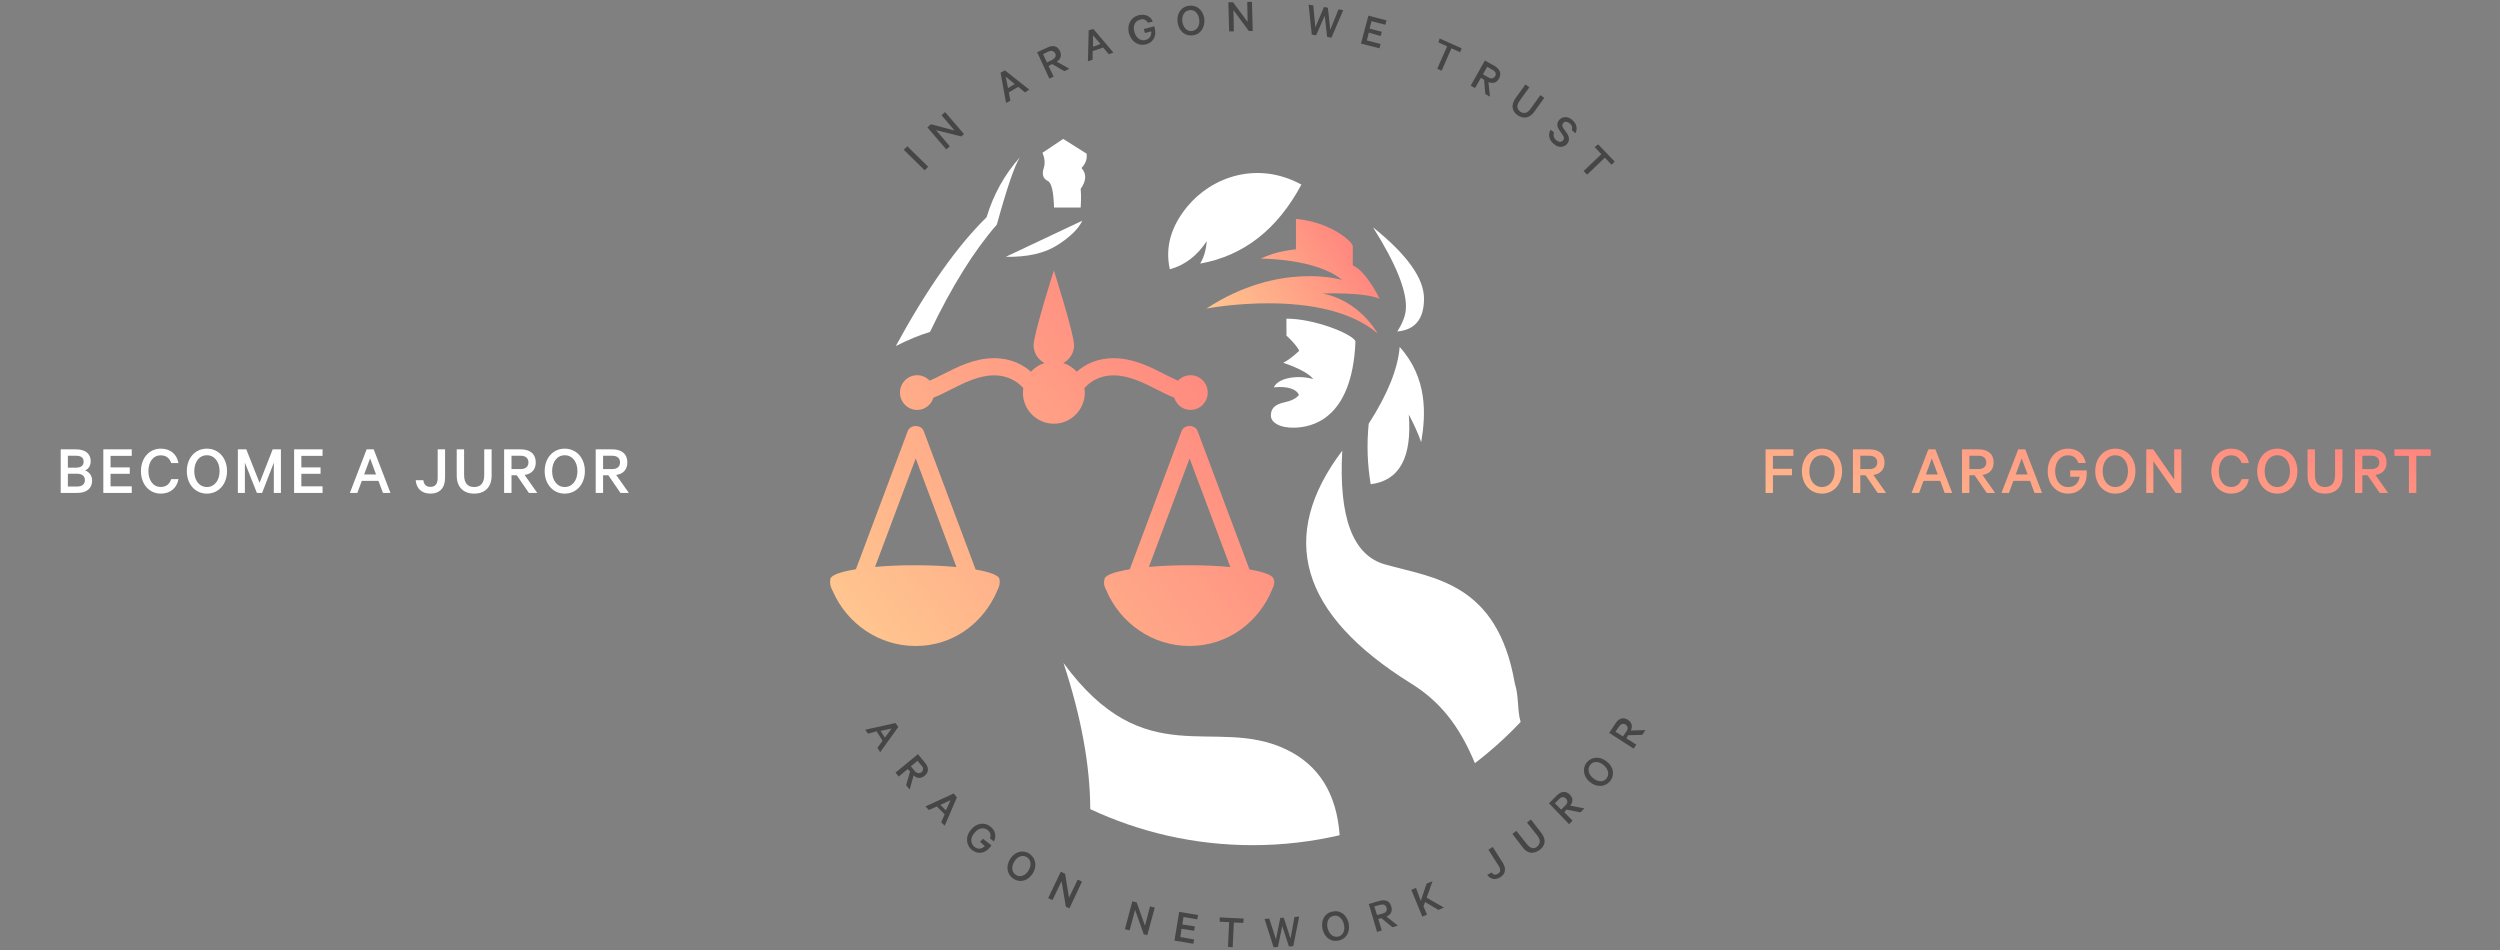 <svg width="705" height="268" viewBox="0 0 705 268" fill="none" xmlns="http://www.w3.org/2000/svg">
<rect x="0" y="0" width="705" height="268" fill="#808080" stroke="none"/>
<path d="M23.98 132.66C24.88 132.34 25.58 131.38 25.58 130.06C25.58 127.86 23.98 126.72 21.42 126.72H17.12V139H21.82C24.38 139 25.98 137.78 25.98 135.48C25.98 134.18 25.14 133.04 23.98 132.66ZM19.14 131.88V128.52H21.4C22.82 128.52 23.58 129.02 23.58 130.18C23.58 131.34 22.82 131.88 21.4 131.88H19.14ZM19.14 133.6H21.78C23.18 133.6 23.94 134.28 23.94 135.4C23.94 136.5 23.18 137.2 21.78 137.2H19.14V133.6ZM29.136 126.72V139H37.156V137.14H31.175V133.62H36.596V131.8H31.175V128.56H37.156V126.72H29.136ZM39.749 132.86C39.749 136.64 42.169 139.2 45.329 139.2C48.089 139.2 49.869 137.6 50.329 135.12H48.289C47.809 136.44 46.969 137.32 45.329 137.32C43.149 137.32 41.849 135.42 41.849 132.86C41.849 130.28 43.169 128.4 45.329 128.4C46.969 128.4 47.809 129.28 48.289 130.58H50.329C49.869 128.12 48.109 126.52 45.329 126.52C42.169 126.52 39.749 129.08 39.749 132.86ZM64.023 132.86C64.023 129.18 61.663 126.52 58.343 126.52C55.023 126.52 52.683 129.18 52.683 132.86C52.683 136.52 55.023 139.2 58.343 139.2C61.663 139.2 64.023 136.52 64.023 132.86ZM61.923 132.86C61.923 135.46 60.503 137.34 58.343 137.34C56.183 137.34 54.783 135.46 54.783 132.86C54.783 130.26 56.183 128.38 58.343 128.38C60.503 128.38 61.923 130.26 61.923 132.86ZM73.917 139L77.217 130.46V139H79.217V126.72H76.897L73.197 136.16L69.457 126.72H67.077V139H69.057V130.46L72.437 139H73.917ZM82.94 126.72V139H90.96V137.14H84.98V133.62H90.4V131.8H84.98V128.56H90.96V126.72H82.94ZM103.388 126.72L98.668 139H100.768L102.028 135.6H106.728L107.988 139H110.108L105.388 126.72H103.388ZM104.368 129.26L106.048 133.8H102.688L104.368 129.26ZM117.228 135.42C117.408 137.6 118.748 139.2 121.388 139.2C123.908 139.2 125.508 137.68 125.508 134.76V126.72H123.428V134.76C123.428 136.5 122.748 137.3 121.348 137.3C120.168 137.3 119.528 136.6 119.388 135.42H117.228ZM133.715 139.2C136.655 139.2 138.635 137.48 138.635 134.12V126.72H136.555V133.88C136.555 136.24 135.555 137.34 133.715 137.34C131.875 137.34 130.875 136.24 130.875 133.88V126.72H128.795V134.1C128.795 137.48 130.795 139.2 133.715 139.2ZM145.723 134.02L149.143 139H151.503L147.943 133.94C149.883 133.64 151.083 132.46 151.083 130.4C151.083 128 149.443 126.72 146.903 126.72H142.163V139H144.243V134.02H145.723ZM144.243 128.52H146.863C148.243 128.52 149.023 129.26 149.023 130.4C149.023 131.54 148.243 132.28 146.863 132.28H144.243V128.52ZM164.937 132.86C164.937 129.18 162.577 126.52 159.257 126.52C155.937 126.52 153.597 129.18 153.597 132.86C153.597 136.52 155.937 139.2 159.257 139.2C162.577 139.2 164.937 136.52 164.937 132.86ZM162.837 132.86C162.837 135.46 161.417 137.34 159.257 137.34C157.097 137.34 155.697 135.46 155.697 132.86C155.697 130.26 157.097 128.38 159.257 128.38C161.417 128.38 162.837 130.26 162.837 132.86ZM171.551 134.02L174.971 139H177.331L173.771 133.94C175.711 133.64 176.911 132.46 176.911 130.4C176.911 128 175.271 126.72 172.731 126.72H167.991V139H170.071V134.02H171.551ZM170.071 128.52H172.691C174.071 128.52 174.851 129.26 174.851 130.4C174.851 131.54 174.071 132.28 172.691 132.28H170.071V128.52Z" fill="white"/>
<path d="M499.971 139V134.02H505.351V132.2H499.971V128.56H505.731V126.72H497.891V139H499.971ZM519.473 132.86C519.473 129.18 517.113 126.52 513.793 126.52C510.473 126.52 508.133 129.18 508.133 132.86C508.133 136.52 510.473 139.2 513.793 139.2C517.113 139.2 519.473 136.52 519.473 132.86ZM517.373 132.86C517.373 135.46 515.953 137.34 513.793 137.34C511.633 137.34 510.233 135.46 510.233 132.86C510.233 130.26 511.633 128.38 513.793 128.38C515.953 128.38 517.373 130.26 517.373 132.86ZM526.087 134.02L529.507 139H531.867L528.307 133.94C530.247 133.64 531.447 132.46 531.447 130.4C531.447 128 529.807 126.72 527.267 126.72H522.527V139H524.607V134.02H526.087ZM524.607 128.52H527.227C528.607 128.52 529.387 129.26 529.387 130.4C529.387 131.54 528.607 132.28 527.227 132.28H524.607V128.52ZM543.795 126.72L539.075 139H541.175L542.435 135.6H547.135L548.395 139H550.515L545.795 126.72H543.795ZM544.775 129.26L546.455 133.8H543.095L544.775 129.26ZM556.841 134.02L560.261 139H562.621L559.061 133.94C561.001 133.64 562.201 132.46 562.201 130.4C562.201 128 560.561 126.72 558.021 126.72H553.281V139H555.361V134.02H556.841ZM555.361 128.52H557.981C559.361 128.52 560.141 129.26 560.141 130.4C560.141 131.54 559.361 132.28 557.981 132.28H555.361V128.52ZM569.135 126.72L564.415 139H566.515L567.775 135.6H572.475L573.735 139H575.855L571.135 126.72H569.135ZM570.115 129.26L571.795 133.8H568.435L570.115 129.26ZM586.473 134.44C586.213 136.16 585.093 137.36 583.233 137.36C580.953 137.36 579.553 135.46 579.553 132.86C579.553 130.26 580.973 128.4 583.153 128.4C584.793 128.4 585.613 129.24 586.113 130.56H588.193C587.713 128.12 585.973 126.52 583.153 126.52C579.953 126.52 577.453 129.08 577.453 132.86C577.453 136.64 579.933 139.2 583.233 139.2C586.233 139.2 588.453 137.02 588.453 133.62V132.66H583.793V134.44H586.473ZM602.196 132.86C602.196 129.18 599.836 126.52 596.516 126.52C593.196 126.52 590.856 129.18 590.856 132.86C590.856 136.52 593.196 139.2 596.516 139.2C599.836 139.2 602.196 136.52 602.196 132.86ZM600.096 132.86C600.096 135.46 598.676 137.34 596.516 137.34C594.356 137.34 592.956 135.46 592.956 132.86C592.956 130.26 594.356 128.38 596.516 128.38C598.676 128.38 600.096 130.26 600.096 132.86ZM615.13 126.72H613.13V135.24L607.21 126.72H605.25V139H607.25V130.06L613.53 139H615.13V126.72ZM623.602 132.86C623.602 136.64 626.022 139.2 629.182 139.2C631.942 139.2 633.722 137.6 634.182 135.12H632.142C631.662 136.44 630.822 137.32 629.182 137.32C627.002 137.32 625.702 135.42 625.702 132.86C625.702 130.28 627.022 128.4 629.182 128.4C630.822 128.4 631.662 129.28 632.142 130.58H634.182C633.722 128.12 631.962 126.52 629.182 126.52C626.022 126.52 623.602 129.08 623.602 132.86ZM647.875 132.86C647.875 129.18 645.515 126.52 642.195 126.52C638.875 126.52 636.535 129.18 636.535 132.86C636.535 136.52 638.875 139.2 642.195 139.2C645.515 139.2 647.875 136.52 647.875 132.86ZM645.775 132.86C645.775 135.46 644.355 137.34 642.195 137.34C640.035 137.34 638.635 135.46 638.635 132.86C638.635 130.26 640.035 128.38 642.195 128.38C644.355 128.38 645.775 130.26 645.775 132.86ZM655.65 139.2C658.59 139.2 660.57 137.48 660.57 134.12V126.72H658.49V133.88C658.49 136.24 657.49 137.34 655.65 137.34C653.81 137.34 652.81 136.24 652.81 133.88V126.72H650.73V134.1C650.73 137.48 652.73 139.2 655.65 139.2ZM667.658 134.02L671.078 139H673.438L669.878 133.94C671.818 133.64 673.018 132.46 673.018 130.4C673.018 128 671.378 126.72 668.838 126.72H664.098V139H666.178V134.02H667.658ZM666.178 128.52H668.798C670.178 128.52 670.958 129.26 670.958 130.4C670.958 131.54 670.178 132.28 668.798 132.28H666.178V128.52ZM675.236 128.56H679.316V139H681.396V128.56H685.476V126.72H675.236V128.56Z" fill="url(#paint0_linear)"/>
<path d="M260.486 121.563L275.127 160.608C279.291 161.325 281.854 162.303 281.854 163.382L281.854 163.402L281.847 163.381L281.871 163.475C281.959 163.927 281.945 164.418 281.829 164.95L281.854 164.951L281.775 165.172C281.661 165.599 281.484 166.05 281.244 166.526C277.363 175.699 268.786 182.17 258.232 182.17C247.84 182.17 238.967 175.897 234.95 166.949L235.186 167.367C234.71 166.551 234.387 165.807 234.216 165.136C234.195 165.076 234.173 165.014 234.151 164.951L234.172 164.95C234.072 164.489 234.047 164.064 234.097 163.674L234.151 163.382L234.162 163.26C234.354 162.188 237.077 161.223 241.367 160.526L255.978 121.563C256.681 119.673 259.778 119.673 260.486 121.563ZM337.72 121.558L352.359 160.594C356.324 161.27 358.857 162.182 359.14 163.192L359.1 163.11C359.332 163.555 359.399 164.069 359.302 164.651L359.241 164.946C359.157 165.276 359.028 165.621 358.851 165.985C355.071 175.446 346.225 182.165 335.466 182.165C324.821 182.165 315.769 175.582 311.899 166.285C311.67 165.833 311.489 165.4 311.396 164.993L311.387 164.95C311.386 164.949 311.386 164.948 311.385 164.946L311.386 164.945L311.356 164.76C311.318 164.431 311.339 164.034 311.417 163.569L311.476 163.256L311.471 163.283C311.473 163.265 311.477 163.247 311.481 163.229L311.486 163.208L311.489 163.209C311.754 162.165 314.422 161.225 318.592 160.54L333.212 121.558C333.915 119.668 337.012 119.668 337.72 121.558ZM258.232 129.283L246.762 159.866C250.111 159.566 253.938 159.396 258.002 159.396L258.732 159.398C262.716 159.418 266.455 159.601 269.716 159.909L258.232 129.283ZM335.466 129.283L323.993 159.873C327.361 159.569 331.218 159.396 335.315 159.396L336.044 159.398C339.996 159.418 343.707 159.598 346.95 159.902L335.466 129.283ZM297.188 76.274C297.188 76.274 302.9 94.195 302.9 97.369C302.9 99.555 301.638 101.401 299.841 102.371C301.32 102.851 302.62 103.694 303.636 104.823C305.905 102.846 309.247 101.009 314.044 101.009C319.53 101.009 324.245 103.408 328.406 105.526C329.731 106.199 331.017 106.844 332.206 107.348C333.093 106.408 334.33 105.807 335.717 105.807C338.405 105.807 340.582 107.997 340.582 110.701C340.582 113.406 338.405 115.596 335.717 115.596C333.536 115.596 331.758 114.128 331.142 112.136C329.548 111.525 327.915 110.701 326.234 109.848C322.555 107.978 318.379 105.855 314.044 105.855C309.878 105.855 307.278 107.799 305.794 109.441C305.852 109.858 305.919 110.27 305.919 110.701C305.919 115.552 302.009 119.488 297.188 119.488C292.366 119.488 288.456 115.552 288.456 110.701C288.456 110.27 288.523 109.853 288.581 109.437C287.093 107.789 284.492 105.855 280.331 105.855C275.996 105.855 271.82 107.983 268.136 109.853C266.46 110.706 264.827 111.53 263.233 112.141C262.617 114.133 260.839 115.601 258.658 115.601C255.97 115.601 253.793 113.406 253.793 110.701C253.793 107.997 255.97 105.807 258.658 105.807C260.045 105.807 261.283 106.412 262.169 107.348C263.358 106.849 264.639 106.204 265.964 105.526C270.125 103.408 274.845 101.009 280.331 101.009C285.128 101.009 288.47 102.846 290.739 104.823C291.755 103.694 293.055 102.846 294.534 102.371C292.737 101.401 291.475 99.56 291.475 97.369C291.475 94.195 297.188 76.274 297.188 76.274Z" fill="url(#paint1_linear)"/>
<path d="M365.456 70.304C365.456 70.304 359.53 70.813 355.605 72.935C355.605 72.935 371.219 72.85 378.486 78.955C378.486 78.955 360.813 73.525 340.215 87.01C340.215 87.01 372.976 80.733 388.507 94.049C388.507 94.049 383.495 84.773 372.954 82.776C372.954 82.776 384.947 82.298 389.054 84.295C389.054 84.295 385.507 76.653 381.486 74.831V69.384C381.486 68.281 375.48 62.67 365.456 61.724V70.304Z" fill="url(#paint2_linear)"/>
<path d="M362.791 94.664C362.791 94.664 365.318 96.868 366.388 98.905C366.388 98.905 364.078 101.188 361.87 102.312C361.87 102.312 368.559 104.419 370.32 106.91C366.754 105.789 360.664 106.209 359.197 109.238C363.269 108.799 365.762 109.85 366.286 111.41C366.286 111.41 365.318 112.805 362.354 113.425C359.197 114.085 358.391 115.398 358.391 117.23C358.391 119.063 360.788 120.739 365.142 120.603C369.489 120.464 381.347 118.67 382.243 96.237C381.347 94.127 370.515 89.82 362.763 89.867L362.791 94.664Z" fill="white"/>
<path d="M385.971 119.49C391.294 111.207 394.207 103.989 394.709 97.837C402.589 106.594 402.115 116.847 400.776 124.694C399.873 122.169 398.708 119.572 397.282 116.902C398.224 129 394.643 135.55 386.537 136.552C385.589 130.964 385.4 125.276 385.971 119.49Z" fill="white"/>
<path d="M287.615 44.354C286.136 46.629 283.967 52.955 281.11 63.332C274.689 70.68 268.409 80.764 262.268 93.585C259.236 94.527 256.019 95.858 252.618 97.577C261.34 81.54 269.874 69.434 278.218 61.258C280.146 54.85 283.278 49.215 287.615 44.354Z" fill="white"/>
<path d="M305.197 62.244L283.617 72.426C289.766 72.529 294.65 71.411 298.268 69.072C301.886 66.732 304.196 64.456 305.197 62.244Z" fill="white"/>
<path d="M297.235 58.53C297.113 54.081 296.533 51.579 295.497 51.027C294.345 50.513 293.675 49.404 294.345 47.38C294.758 46.094 294.633 44.661 293.971 43.084L299.825 39.173L306.413 43.326C306.644 44.791 306.165 46.142 304.977 47.38C306.413 48.934 306.413 50.939 304.749 53.256C304.796 53.83 304.828 54.392 304.846 54.944C304.873 55.779 304.841 56.975 304.749 58.53H297.235Z" fill="white"/>
<path d="M378.518 127.084C377.485 145.896 381.49 156.586 390.533 159.155C404.097 163.009 422.239 164.134 427.172 192.7C428.398 196.564 427.802 200.114 428.816 203.595C424.839 207.806 420.526 211.694 415.92 215.216C411.412 204.316 405.776 197.584 397.852 192.7C366.623 173.247 360.178 151.375 378.518 127.084Z" fill="white"/>
<path d="M299.898 186.951C323 218.5 342.428 201.699 362.65 211.315C371.896 215.712 376.939 223.784 377.781 235.53C369.897 237.366 361.683 238.335 353.243 238.335C336.877 238.335 321.361 234.692 307.456 228.17C307.405 215.812 304.885 202.072 299.898 186.951Z" fill="white"/>
<path d="M387.21 64.12C393.806 74.608 396.882 82.366 396.439 87.394C396.271 89.211 395.472 91.238 394.043 93.475C399.062 93.027 401.572 89.94 401.572 84.215C401.572 78.49 396.785 71.792 387.21 64.12Z" fill="white"/>
<path d="M329.894 75.94C334.136 74.768 337.603 72.121 340.295 68.001C340.124 70.454 339.51 72.566 338.452 74.336C350.712 72.131 360.227 64.702 366.997 52.05C354.514 45.263 341.646 49.893 334.749 58.337C330.151 63.966 328.533 69.833 329.894 75.94Z" fill="white"/>
<path d="M261.744 47.019L260.745 48.017L254.865 42.248L255.863 41.25L261.744 47.019Z" fill="#464646"/>
<path d="M271.84 37.81L271.063 38.476L263.963 36.701L267.846 41.25L266.847 42.137L261.522 35.924L262.52 35.037L269.177 36.812L265.516 32.485L266.514 31.597L271.84 37.81Z" fill="#464646"/>
<path d="M283.378 19.837L290.257 25.273L289.037 26.05L287.151 24.497L284.488 26.05L284.932 28.38L283.711 29.046L282.158 20.503L283.378 19.837ZM284.266 24.829L286.152 23.72L283.6 21.612L284.266 24.829Z" fill="#464646"/>
<path d="M295.693 18.616L297.136 21.612L295.915 22.167L292.476 14.733L295.361 13.402C296.914 12.625 298.245 12.958 298.911 14.4C299.466 15.621 299.133 16.73 298.023 17.396L301.574 19.393L300.131 20.059L296.692 18.062L295.693 18.616ZM295.25 17.618L296.803 16.841C297.58 16.397 297.912 15.732 297.58 15.066C297.247 14.4 296.581 14.178 295.693 14.511L294.14 15.288L295.25 17.618Z" fill="#464646"/>
<path d="M308.341 8.187L314 14.844L312.668 15.288L311.115 13.402L308.119 14.4V16.841L306.788 17.285L307.01 8.52L308.341 8.187ZM308.23 13.18L310.338 12.403L308.23 9.963V13.18Z" fill="#464646"/>
<path d="M322.875 9.297L322.543 8.187L325.538 7.411L325.649 8.076C326.204 10.295 325.094 12.071 323.097 12.514C320.989 13.069 318.992 11.738 318.327 9.297C317.772 6.856 318.992 4.859 320.989 4.304C322.986 3.86 324.429 4.526 325.094 6.079L323.763 6.412C323.208 5.636 322.543 5.192 321.544 5.525C320.102 5.858 319.436 7.189 319.88 8.964C320.324 10.628 321.544 11.627 322.986 11.294C324.207 10.961 324.762 10.073 324.651 8.853L322.875 9.297Z" fill="#464646"/>
<path d="M336.411 9.963C334.192 10.295 332.417 8.742 332.084 6.301C331.751 3.861 333.083 1.863 335.301 1.642C337.52 1.309 339.296 2.862 339.628 5.303C339.85 7.744 338.519 9.741 336.411 9.963ZM335.412 2.862C333.97 3.084 333.194 4.415 333.415 6.079C333.637 7.744 334.747 8.964 336.189 8.742C337.631 8.52 338.408 7.189 338.186 5.525C337.964 3.75 336.855 2.64 335.412 2.862Z" fill="#464646"/>
<path d="M353.275 8.742H352.165L347.839 2.862L347.949 8.853H346.618L346.396 0.643H347.728L351.833 6.19L351.722 0.532H353.053L353.275 8.742Z" fill="#464646"/>
<path d="M374.466 2.196L375.131 8.409L377.461 2.64L378.793 2.862L375.464 10.628L374.244 10.406L373.578 4.415L371.137 9.963L369.917 9.741L369.029 1.309L370.361 1.531L370.915 7.744L373.356 1.974L374.466 2.196Z" fill="#464646"/>
<path d="M390.997 5.747L390.664 6.967L386.781 5.968L386.226 8.076L389.666 8.964L389.333 10.184L386.004 9.186L385.45 11.405L389.333 12.403L389 13.624L383.785 12.293L385.893 4.415L390.997 5.747Z" fill="#464646"/>
<path d="M405.975 10.85L412.188 13.624L411.744 14.733L409.303 13.624L406.529 19.948L405.309 19.393L408.083 13.069L405.642 11.96L405.975 10.85Z" fill="#464646"/>
<path d="M417.624 21.945L415.96 24.829L414.74 24.164L418.734 17.063L421.507 18.616C422.95 19.504 423.504 20.724 422.728 22.167C422.062 23.387 420.953 23.609 419.732 23.165L420.176 27.27L418.845 26.494L418.512 22.5L417.624 21.945ZM418.179 20.946L419.732 21.834C420.509 22.278 421.174 22.167 421.618 21.501C422.062 20.835 421.729 20.17 420.953 19.726L419.399 18.838L418.179 20.946Z" fill="#464646"/>
<path d="M427.277 27.825L430.161 23.831L431.271 24.608L428.497 28.491C427.609 29.822 427.72 30.71 428.719 31.486C429.717 32.152 430.716 31.93 431.603 30.71L434.377 26.826L435.487 27.603L432.602 31.597C431.271 33.372 429.606 33.594 427.942 32.485C426.389 31.375 426.056 29.711 427.277 27.825Z" fill="#464646"/>
<path d="M438.26 37.366C437.927 38.143 438.149 38.92 438.815 39.474C439.592 40.14 440.257 40.14 440.812 39.585C441.145 39.142 441.145 38.698 440.59 37.921L439.814 36.812C439.148 35.924 438.815 34.815 439.703 33.816C440.59 32.818 442.143 32.707 443.364 33.816C444.695 34.926 444.917 36.368 444.251 37.588L443.253 36.701C443.475 36.146 443.364 35.369 442.698 34.815C442.032 34.26 441.256 34.149 440.812 34.704C440.479 35.148 440.479 35.591 440.923 36.257L441.811 37.477C442.587 38.587 442.698 39.696 441.922 40.584C440.923 41.693 439.37 41.693 438.149 40.584C436.818 39.474 436.485 37.921 437.262 36.59L438.26 37.366Z" fill="#464646"/>
<path d="M450.686 40.695L455.346 45.577L454.459 46.464L452.572 44.467L447.58 49.238L446.581 48.239L451.574 43.469L449.688 41.471L450.686 40.695Z" fill="#464646"/>
<path d="M253.312 205.007L248.208 212.108L247.431 210.887L248.874 208.89L247.21 206.228L244.769 206.893L243.992 205.784L252.535 203.898L253.312 205.007ZM248.319 206.117L249.539 208.003L251.426 205.451L248.319 206.117Z" fill="#464646"/>
<path d="M255.974 216.879L253.423 218.987L252.535 217.877L258.859 212.663L260.856 215.104C261.966 216.435 261.966 217.766 260.745 218.765C259.636 219.652 258.526 219.541 257.639 218.654L256.529 222.648L255.531 221.428L256.64 217.544L255.974 216.879ZM256.862 216.102L257.971 217.433C258.526 218.099 259.303 218.21 259.858 217.766C260.412 217.323 260.523 216.546 259.858 215.88L258.748 214.549L256.862 216.102Z" fill="#464646"/>
<path d="M269.843 224.867L266.403 232.855L265.405 231.857L266.403 229.638L264.184 227.419L261.966 228.417L260.967 227.419L268.955 223.757L269.843 224.867ZM265.183 226.975L266.736 228.528L268.068 225.644L265.183 226.975Z" fill="#464646"/>
<path d="M276.389 237.404L277.165 236.516L279.606 238.402L279.162 238.957C277.72 240.732 275.723 240.954 274.17 239.734C272.395 238.402 272.173 235.962 273.726 234.076C275.279 232.078 277.609 231.746 279.273 233.077C280.716 234.186 281.048 235.851 280.272 237.293L279.162 236.405C279.495 235.518 279.384 234.741 278.497 234.076C277.387 233.188 275.834 233.521 274.724 234.963C273.615 236.294 273.615 237.848 274.835 238.846C275.834 239.623 276.832 239.401 277.72 238.624L276.389 237.404Z" fill="#464646"/>
<path d="M285.819 247.833C283.933 246.612 283.6 244.283 284.821 242.285C286.152 240.178 288.371 239.512 290.257 240.732C292.143 241.953 292.476 244.283 291.256 246.28C289.924 248.388 287.705 249.053 285.819 247.833ZM289.591 241.731C288.371 240.954 286.929 241.509 286.041 242.951C285.153 244.393 285.264 245.947 286.485 246.723C287.705 247.5 289.148 246.945 290.035 245.503C290.923 244.061 290.812 242.507 289.591 241.731Z" fill="#464646"/>
<path d="M301.574 256.154L300.575 255.71L299.355 248.499L296.803 253.824L295.582 253.269L299.133 245.836L300.353 246.391L301.463 253.158L303.903 248.055L305.124 248.609L301.574 256.154Z" fill="#464646"/>
<path d="M323.541 263.698L322.543 263.476L320.102 256.598L318.548 262.367L317.217 262.034L319.325 254.157L320.546 254.49L322.875 261.036L324.318 255.599L325.649 255.932L323.541 263.698Z" fill="#464646"/>
<path d="M337.853 258.04L337.631 259.26L333.748 258.595L333.415 260.703L336.966 261.258L336.744 262.478L333.194 261.923L332.861 264.253L336.744 264.919L336.522 266.139L331.196 265.252L332.528 257.152L337.853 258.04Z" fill="#464646"/>
<path d="M343.955 258.706L350.723 259.039L350.612 260.259L347.949 260.148L347.617 267.138L346.285 267.027L346.618 260.037L343.955 259.926V258.706Z" fill="#464646"/>
<path d="M362.04 258.817L363.926 264.697L365.035 258.595L366.367 258.484L364.702 266.805L363.482 266.916L361.596 261.147L360.376 267.027L359.155 267.138L356.603 259.15L357.935 259.039L359.821 264.919L361.041 258.817H362.04Z" fill="#464646"/>
<path d="M377.35 265.252C375.131 265.695 373.356 264.142 372.913 261.812C372.469 259.371 373.689 257.374 375.908 257.041C378.127 256.598 379.902 258.151 380.346 260.481C380.79 262.922 379.569 264.919 377.35 265.252ZM376.13 258.262C374.688 258.484 374.022 259.926 374.355 261.59C374.688 263.254 375.797 264.364 377.239 264.142C378.682 263.92 379.347 262.478 379.015 260.814C378.682 259.149 377.461 257.929 376.13 258.262Z" fill="#464646"/>
<path d="M388.667 259.149L389.666 262.367L388.334 262.811L386.004 254.933L389 254.046C390.664 253.602 391.884 254.046 392.328 255.599C392.772 256.931 392.217 257.929 390.997 258.484L394.214 261.036L392.661 261.479L389.555 258.928L388.667 259.149ZM388.334 258.04L389.998 257.596C390.886 257.374 391.219 256.709 390.997 255.932C390.775 255.155 390.109 254.933 389.222 255.155L387.558 255.599L388.334 258.04Z" fill="#464646"/>
<path d="M400.649 254.046L402.313 249.164L403.978 248.499L402.313 253.158L407.195 255.932L405.642 256.598L401.87 254.379L401.426 255.599L402.424 257.929L401.093 258.484L397.987 250.939L399.318 250.385L400.649 254.046Z" fill="#464646"/>
<path d="M420.62 246.058C421.174 246.723 421.729 246.834 422.395 246.391C423.172 245.947 423.282 245.17 422.617 244.172L419.732 239.623L420.953 238.846L423.837 243.395C424.836 245.059 424.503 246.502 423.061 247.389C421.618 248.277 420.287 247.944 419.399 246.723L420.62 246.058Z" fill="#464646"/>
<path d="M429.495 239.068L426.5 235.185L427.609 234.297L430.605 238.069C431.603 239.29 432.602 239.512 433.49 238.735C434.377 237.959 434.488 236.96 433.601 235.74L430.605 231.967L431.714 231.08L434.71 234.963C436.041 236.738 435.819 238.402 434.266 239.623C432.602 240.843 430.827 240.843 429.495 239.068Z" fill="#464646"/>
<path d="M441.145 229.083L443.475 231.413L442.476 232.411L436.818 226.531L439.037 224.312C440.257 223.092 441.589 222.981 442.698 224.09C443.697 225.089 443.586 226.198 442.809 227.197L446.803 227.973L445.694 229.083L441.7 228.306L441.145 229.083ZM440.257 228.306L441.478 227.086C442.143 226.42 442.143 225.754 441.589 225.2C441.034 224.645 440.368 224.645 439.703 225.311L438.482 226.531L440.257 228.306Z" fill="#464646"/>
<path d="M454.015 220.318C452.572 221.982 450.243 222.093 448.356 220.54C446.47 218.987 446.138 216.657 447.469 214.993C448.911 213.328 451.241 213.217 453.127 214.771C455.013 216.213 455.457 218.543 454.015 220.318ZM448.467 215.658C447.58 216.768 447.913 218.321 449.244 219.43C450.575 220.54 452.129 220.651 453.016 219.541C453.904 218.432 453.571 216.879 452.24 215.769C450.908 214.66 449.355 214.549 448.467 215.658Z" fill="#464646"/>
<path d="M458.675 208.225L461.448 210L460.672 211.109L453.793 206.672L455.568 204.009C456.456 202.567 457.787 202.123 459.118 203.01C460.228 203.787 460.45 204.896 459.895 206.006L464 205.895L463.112 207.226L459.118 207.337L458.675 208.225ZM457.676 207.67L458.675 206.228C459.229 205.451 459.007 204.785 458.453 204.342C457.787 203.898 457.121 204.12 456.567 204.896L455.568 206.339L457.676 207.67Z" fill="#464646"/>
<defs>
<linearGradient id="paint0_linear" x1="478" y1="147.945" x2="492.864" y2="77.704" gradientUnits="userSpaceOnUse">
<stop stop-color="#FFC58F"/>
<stop offset="1" stop-color="#FF7C7C"/>
</linearGradient>
<linearGradient id="paint1_linear" x1="234.072" y1="166.917" x2="350.357" y2="73.261" gradientUnits="userSpaceOnUse">
<stop stop-color="#FFC58F"/>
<stop offset="1" stop-color="#FF7C7C"/>
</linearGradient>
<linearGradient id="paint2_linear" x1="340.215" y1="84.94" x2="383.12" y2="57.884" gradientUnits="userSpaceOnUse">
<stop stop-color="#FFC58F"/>
<stop offset="1" stop-color="#FF7C7C"/>
</linearGradient>
</defs>
</svg>
